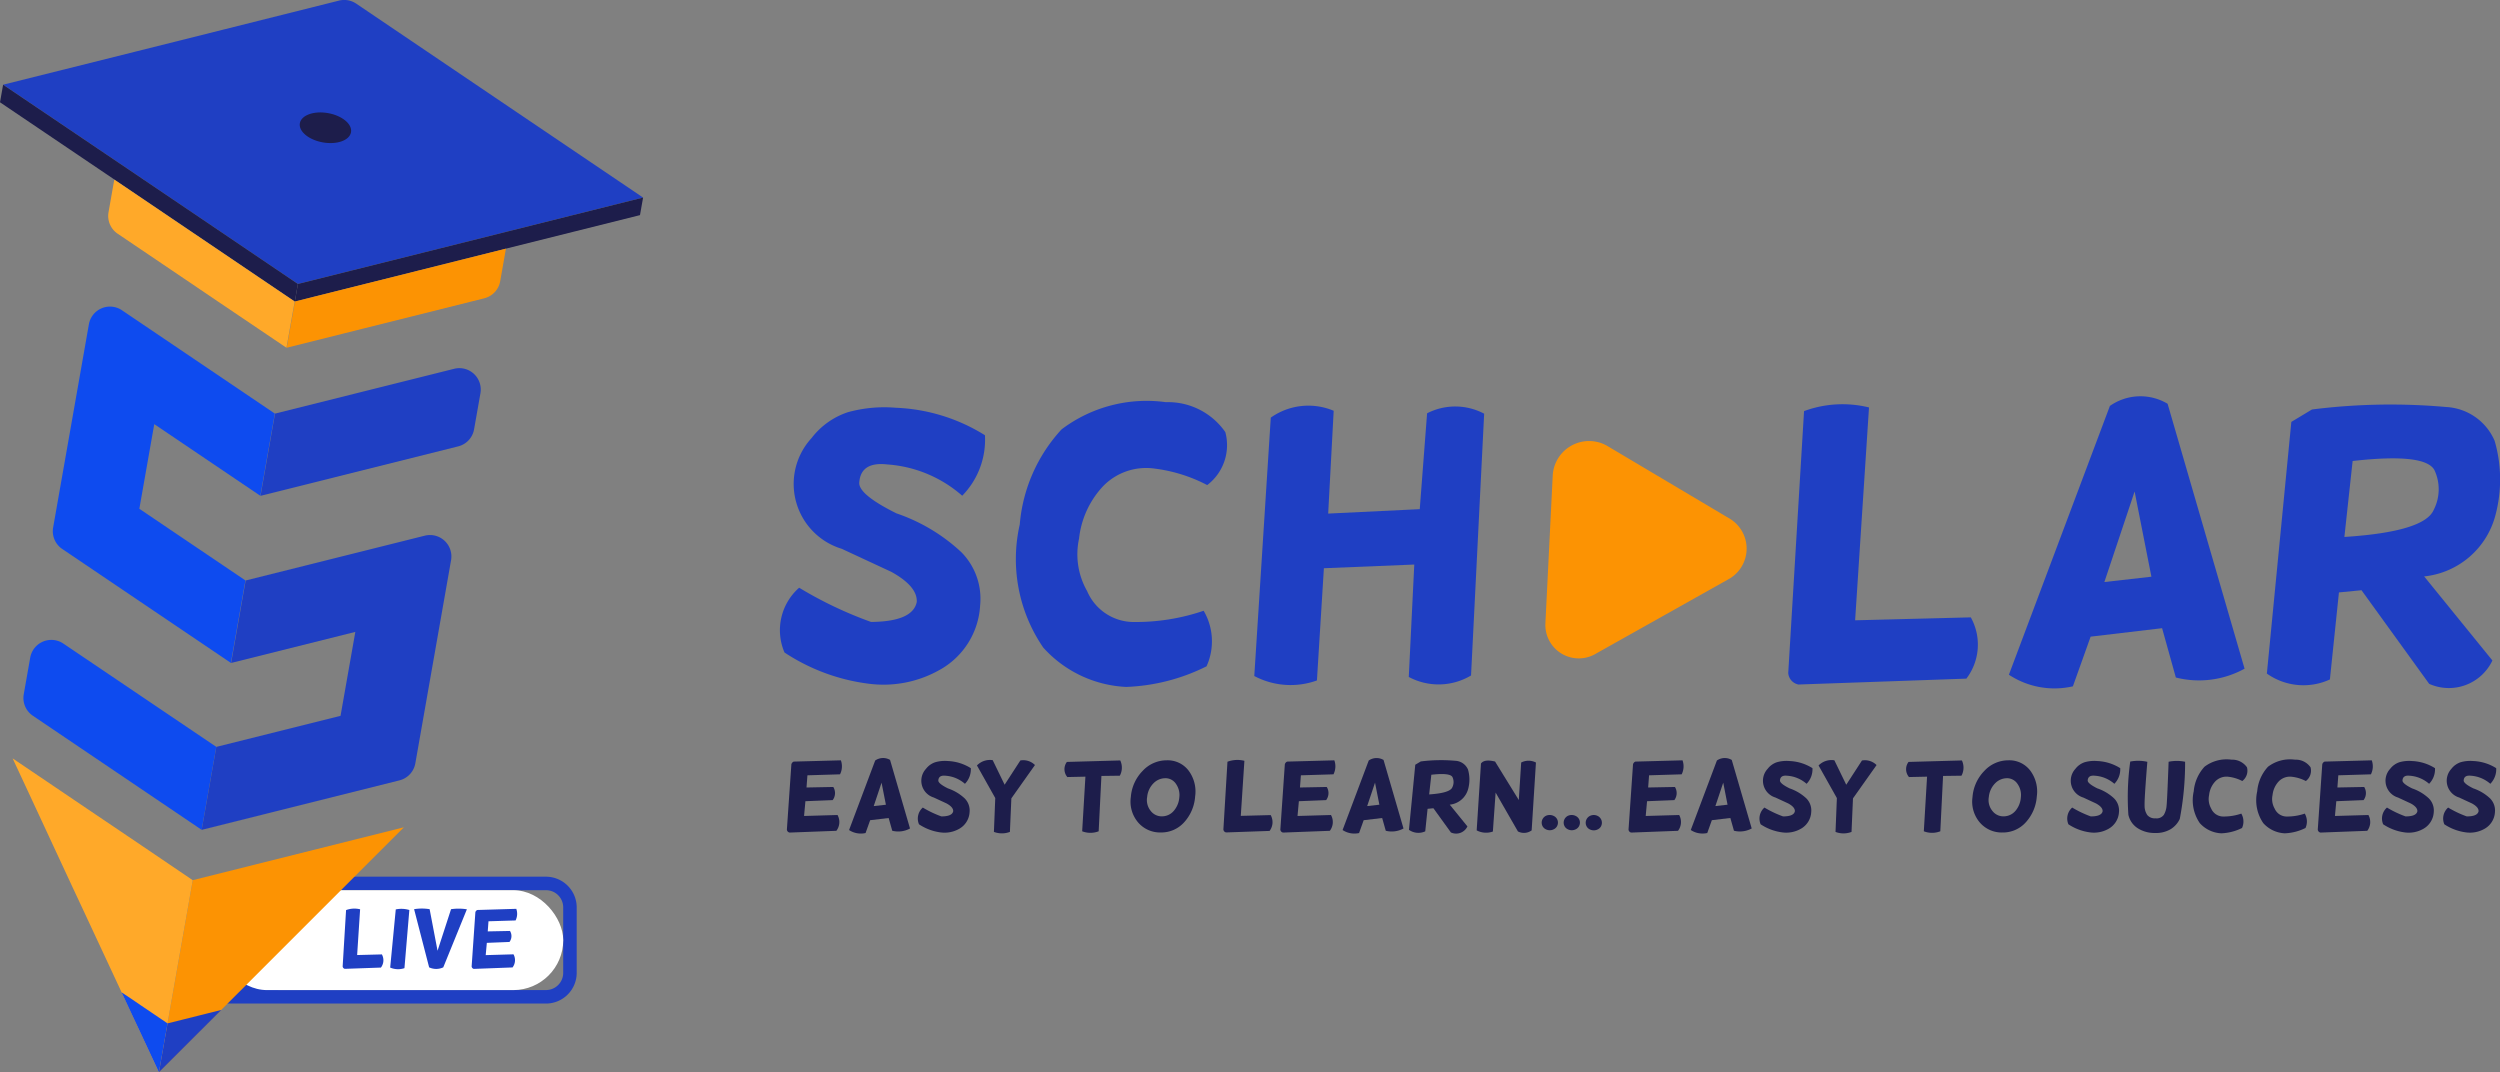 <svg xmlns="http://www.w3.org/2000/svg" width="90.944" height="39.007" viewBox="0 0 90.944 39.007">
  <rect x="0" y="0" width="90.944" height="39.007" fill="#808080" stroke="none"/>
  <g id="scholar-logo" transform="translate(-90 -1185)">
    <path id="Path_12316" data-name="Path 12316" d="M1209.741,782.748a.626.626,0,0,1,.626.626v2.381a.626.626,0,0,1-.626.626h-9.7a.626.626,0,0,1-.626-.626v-2.381a.626.626,0,0,1,.626-.626h9.7m0-.491h-11.829a1.118,1.118,0,0,0-1.117,1.117v2.381a1.118,1.118,0,0,0,1.117,1.117h11.829a1.119,1.119,0,0,0,1.117-1.117v-2.381a1.119,1.119,0,0,0-1.117-1.117Z" transform="translate(-1099.879 434.635)" fill="#1f3fc3"/>
    <rect id="Rectangle_2022" data-name="Rectangle 2022" width="12.591" height="3.634" rx="1.817" transform="translate(97.898 1217.383)" fill="#fff"/>
    <g id="Group_5950" data-name="Group 5950" transform="translate(90 1185)">
      <g id="Group_5949" data-name="Group 5949" transform="translate(0 0)">
        <path id="Path_12317" data-name="Path 12317" d="M1178.484,594.483l-4.876,1.221-3.162.792-4.518,1.13-3.859-2.609-2.7-1.826-4.165-2.814,4.876-1.219,3.162-.792,4.18-1.048a.78.78,0,0,1,.626.11l3.57,2.414,2.7,1.826Z" transform="translate(-1155.09 -587.296)" fill="#1f3fc3"/>
        <path id="Path_12318" data-name="Path 12318" d="M1232.743,631.231l-.113.639-4.876,1.219-3.162.792-3.746.938-.772.194.113-.639,4.518-1.13,3.162-.792Z" transform="translate(-1209.349 -624.044)" fill="#1d1d4b"/>
        <path id="Path_12319" data-name="Path 12319" d="M1165.351,613.385l-.113.639-.659-.447-3.2-2.163-2.7-1.825-4.165-2.813.113-.639,4.165,2.813,2.7,1.825Z" transform="translate(-1154.514 -603.055)" fill="#1d1d4b"/>
        <path id="Path_12320" data-name="Path 12320" d="M1226.239,642.592l-.209,1.185a.781.781,0,0,1-.578.621l-2.672.669-1.713.428-.772.194-2.032.508.3-1.681.772-.194,3.746-.938Z" transform="translate(-1207.834 -633.547)" fill="#fc9303"/>
        <path id="Path_12321" data-name="Path 12321" d="M1185.4,631.677l-.3,1.681-1.736-1.172-.66-.445-1.463-.99-2.282-1.542a.779.779,0,0,1-.331-.781l.209-1.185,2.7,1.825,3.2,2.163Z" transform="translate(-1174.68 -620.708)" fill="#ffa929"/>
        <path id="Path_12322" data-name="Path 12322" d="M1166.738,733.467l-.532,3.018-6.141-4.15a.779.779,0,0,1-.331-.781l.236-1.337a.78.78,0,0,1,1.2-.51Z" transform="translate(-1158.87 -706.298)" fill="#0e4bef"/>
        <path id="Path_12323" data-name="Path 12323" d="M1166.277,663.5l1.3-7.389a.779.779,0,0,1,1.2-.51l5.564,3.76-.527,2.991-3.859-2.607-.543,3.079,3.859,2.607-.529,3-6.141-4.149A.779.779,0,0,1,1166.277,663.5Z" transform="translate(-1164.343 -644.316)" fill="#0e4bef"/>
        <path id="Path_12324" data-name="Path 12324" d="M1212.454,673.809l.527-2.991,6.515-1.63a.779.779,0,0,1,.957.891l-.231,1.31a.779.779,0,0,1-.578.621Z" transform="translate(-1202.976 -655.772)" fill="#1f3fc3"/>
        <path id="Path_12325" data-name="Path 12325" d="M1199.361,717h0l.532-3.018,4.518-1.13.538-3.053-4.518,1.13.529-3,6.515-1.63a.779.779,0,0,1,.957.891l-1.3,7.389a.779.779,0,0,1-.578.621Z" transform="translate(-1192.023 -686.812)" fill="#1f3fc3"/>
        <g id="Group_5947" data-name="Group 5947" transform="translate(0.454 27.588)">
          <path id="Path_12326" data-name="Path 12326" d="M1189.852,780.2l1.232-6.986,2.217-.555,2.3-.576,1.345-.337,1.817-.455v0Z" transform="translate(-1184.525 -768.784)" fill="#fc9303"/>
          <path id="Path_12327" data-name="Path 12327" d="M1163.85,760.379l-1.232,6.986-2.789-5.98-.345-.737-.387-.832-1.2-2.582-.6-1.287,1.552,1.049,1.147.776,1.968,1.328Z" transform="translate(-1157.292 -755.947)" fill="#ffa929"/>
        </g>
        <g id="Group_5948" data-name="Group 5948" transform="translate(4.425 36.098)">
          <path id="Path_12328" data-name="Path 12328" d="M1189.856,814.148l.314-1.779.565-.141.586-.147.343-.086.463-.116h0Z" transform="translate(-1188.499 -811.239)" fill="#1f3fc3"/>
          <path id="Path_12329" data-name="Path 12329" d="M1183.233,809.1l-.314,1.779-.711-1.523-.088-.188-.1-.212-.307-.658-.153-.328.4.267.292.2.5.338Z" transform="translate(-1181.562 -807.969)" fill="#0e4bef"/>
        </g>
        <ellipse id="Ellipse_5" data-name="Ellipse 5" cx="0.541" cy="0.945" rx="0.541" ry="0.945" transform="translate(10.814 5.016) rotate(-80)" fill="#1d1d4b"/>
      </g>
    </g>
    <g id="Group_5952" data-name="Group 5952" transform="translate(102.469 1218.055)">
      <g id="Group_5951" data-name="Group 5951" transform="translate(0)">
        <path id="Path_12330" data-name="Path 12330" d="M1231.372,789.392l-.108,1.664.9-.023a.438.438,0,0,1-.035.479l-1.312.046a.1.1,0,0,1-.08-.091l.124-2.046A.866.866,0,0,1,1231.372,789.392Z" transform="translate(-1230.741 -789.369)" fill="#1f3fc3"/>
        <path id="Path_12331" data-name="Path 12331" d="M1241.488,789.4a1,1,0,0,1,.494.022l-.178,2.115a.723.723,0,0,1-.519-.021Z" transform="translate(-1239.56 -789.373)" fill="#1f3fc3"/>
        <path id="Path_12332" data-name="Path 12332" d="M1248.527,789.388l-.859,2.112a.606.606,0,0,1-.514,0l-.547-2.116a1.741,1.741,0,0,1,.565,0l.288,1.512.491-1.512A1.926,1.926,0,0,1,1248.527,789.388Z" transform="translate(-1244.012 -789.365)" fill="#1f3fc3"/>
        <path id="Path_12333" data-name="Path 12333" d="M1261.024,789.4a.536.536,0,0,1-.026.423l-.985.03-.027.368.809-.016a.353.353,0,0,1-.018.4l-.824.033-.041.446,1.011-.029a.436.436,0,0,1-.035.477l-1.408.053a.1.1,0,0,1-.08-.091l.136-1.971a.123.123,0,0,1,.071-.081Z" transform="translate(-1254.712 -789.394)" fill="#1f3fc3"/>
      </g>
    </g>
    <g id="Group_9" data-name="Group 9" transform="translate(-14.24 669.291)">
      <g id="Group_8" data-name="Group 8" transform="translate(112.031 516.763)">
        <g id="Group_7" data-name="Group 7" transform="translate(20.603 13.362)">
          <g id="Group_5" data-name="Group 5">
            <path id="Path_14" data-name="Path 14" d="M238.313,609.955a2.057,2.057,0,0,1,.533-2.356,14.538,14.538,0,0,0,2.616,1.245q1.514-.013,1.662-.723.035-.569-.926-1.1l-1.8-.837a2.466,2.466,0,0,1-1.1-4.029,2.753,2.753,0,0,1,1.318-.94,4.962,4.962,0,0,1,1.742-.163,6.6,6.6,0,0,1,3.247,1,2.907,2.907,0,0,1-.827,2.2,4.62,4.62,0,0,0-2.728-1.138q-.961-.107-1.017.656-.035.435,1.353,1.124a6.539,6.539,0,0,1,2.36,1.412,2.41,2.41,0,0,1,.684,1.934,2.863,2.863,0,0,1-1.5,2.363,4.146,4.146,0,0,1-2.552.488A7.165,7.165,0,0,1,238.313,609.955Z" transform="translate(-238.169 -600.635)" fill="#1f3fc3"/>
            <path id="Path_15" data-name="Path 15" d="M298.4,600.787a1.823,1.823,0,0,1-.659,1.927,5.61,5.61,0,0,0-1.914-.6,2.185,2.185,0,0,0-1.865.632,3.3,3.3,0,0,0-.883,1.918,2.7,2.7,0,0,0,.294,1.907A1.849,1.849,0,0,0,295,607.694a7.646,7.646,0,0,0,2.612-.408,2.2,2.2,0,0,1,.105,2.021,7.109,7.109,0,0,1-2.924.75,4.331,4.331,0,0,1-3.016-1.432,5.691,5.691,0,0,1-.855-4.477,5.816,5.816,0,0,1,1.521-3.46,5.135,5.135,0,0,1,3.794-.99A2.537,2.537,0,0,1,298.4,600.787Z" transform="translate(-282.22 -599.484)" fill="#1f3fc3"/>
            <path id="Path_16" data-name="Path 16" d="M346.566,600.864l-.2,3.74,3.331-.161.267-3.487a2.244,2.244,0,0,1,2.076.014l-.477,9.523a2.3,2.3,0,0,1-2.265.054l.2-4.089-3.288.134-.253,4.082a2.821,2.821,0,0,1-2.279-.161l.6-9.4A2.368,2.368,0,0,1,346.566,600.864Z" transform="translate(-326.444 -600.337)" fill="#1f3fc3"/>
            <path id="Path_17" data-name="Path 17" d="M465.535,600.526l-.505,7.743,4.208-.107a2.041,2.041,0,0,1-.161,2.229l-6.109.214a.46.46,0,0,1-.371-.422l.575-9.524A4.041,4.041,0,0,1,465.535,600.526Z" transform="translate(-425.939 -600.12)" fill="#1f3fc3"/>
            <path id="Path_18" data-name="Path 18" d="M517.529,598.843l2.8,9.637a3.429,3.429,0,0,1-2.5.321l-.5-1.794-2.6.308-.645,1.807a3.009,3.009,0,0,1-2.328-.422l3.674-9.778A1.93,1.93,0,0,1,517.529,598.843Zm-1.2,3.192-1.1,3.293,1.711-.194Z" transform="translate(-467.071 -598.571)" fill="#1f3fc3"/>
            <path id="Path_19" data-name="Path 19" d="M570.842,600.568a22.791,22.791,0,0,1,4.88-.09,2.035,2.035,0,0,1,1.764,1.228,5.037,5.037,0,0,1,.032,2.7,3,3,0,0,1-2.595,2.235l2.483,3.058a1.753,1.753,0,0,1-2.3.85l-2.462-3.406-.821.08-.329,3.166a2.3,2.3,0,0,1-2.293-.214l.89-9.155Zm1.479,1.874-.3,2.763q2.9-.187,3.247-.98a1.643,1.643,0,0,0,.035-1.439q-.315-.645-2.981-.344Z" transform="translate(-515.132 -600.088)" fill="#1f3fc3"/>
          </g>
          <g id="Group_6" data-name="Group 6" transform="translate(0.24 13.159)">
            <path id="Path_20" data-name="Path 20" d="M241.592,679.65a.643.643,0,0,1-.031.509l-1.186.036-.033.443.974-.019a.425.425,0,0,1-.022.478l-.992.04-.049.537,1.217-.035a.525.525,0,0,1-.042.575l-1.7.064a.119.119,0,0,1-.1-.109l.163-2.373a.148.148,0,0,1,.085-.1Z" transform="translate(-239.637 -679.566)" fill="#1d1d4b"/>
            <path id="Path_21" data-name="Path 21" d="M254.919,679.206l.725,2.492a.887.887,0,0,1-.646.083l-.131-.464-.673.08-.167.467a.778.778,0,0,1-.6-.109l.95-2.529a.5.5,0,0,1,.543-.021Zm-.31.826-.285.852.443-.05Z" transform="translate(-251.174 -679.135)" fill="#1d1d4b"/>
            <path id="Path_22" data-name="Path 22" d="M268.785,682.078a.532.532,0,0,1,.138-.609,3.786,3.786,0,0,0,.676.322q.392,0,.43-.187.009-.147-.239-.284l-.466-.216a.637.637,0,0,1-.286-1.042.707.707,0,0,1,.341-.243,1.285,1.285,0,0,1,.451-.043,1.7,1.7,0,0,1,.84.26.751.751,0,0,1-.214.569,1.193,1.193,0,0,0-.705-.294c-.165-.018-.254.038-.263.17q-.009.113.35.291a1.685,1.685,0,0,1,.61.365.622.622,0,0,1,.177.5.74.74,0,0,1-.388.611,1.072,1.072,0,0,1-.66.126A1.853,1.853,0,0,1,268.785,682.078Z" transform="translate(-263.988 -679.667)" fill="#1d1d4b"/>
            <path id="Path_23" data-name="Path 23" d="M282.483,679.576l.434.893.572-.882a.6.6,0,0,1,.531.166l-.858,1.212-.053,1.22a.813.813,0,0,1-.582,0l.049-1.231-.666-1.186A.658.658,0,0,1,282.483,679.576Z" transform="translate(-275.005 -679.498)" fill="#1d1d4b"/>
            <path id="Path_24" data-name="Path 24" d="M303.421,679.671a.616.616,0,0,1-.015.555l-.67.009-.1,2.013a.827.827,0,0,1-.6,0l.118-1.987-.658.014a.441.441,0,0,1-.016-.55Z" transform="translate(-291.303 -679.583)" fill="#1d1d4b"/>
            <path id="Path_25" data-name="Path 25" d="M317.439,679.636a.956.956,0,0,1,.792.372,1.268,1.268,0,0,1,.24.943,1.552,1.552,0,0,1-.4.94,1.113,1.113,0,0,1-.848.37,1.049,1.049,0,0,1-.823-.361,1.168,1.168,0,0,1-.268-.927,1.52,1.52,0,0,1,.43-.952A1.19,1.19,0,0,1,317.439,679.636Zm-.051.652a.6.6,0,0,0-.431.183.812.812,0,0,0-.231.5.624.624,0,0,0,.134.512.5.5,0,0,0,.421.191.561.561,0,0,0,.414-.2.841.841,0,0,0,.2-.483.7.7,0,0,0-.117-.491A.459.459,0,0,0,317.389,680.287Z" transform="translate(-303.629 -679.553)" fill="#1d1d4b"/>
            <path id="Path_26" data-name="Path 26" d="M337.585,679.622l-.131,2,1.088-.028a.528.528,0,0,1-.041.576l-1.58.055a.119.119,0,0,1-.1-.109l.148-2.463a1.044,1.044,0,0,1,.612-.035Z" transform="translate(-320.951 -679.518)" fill="#1d1d4b"/>
            <path id="Path_27" data-name="Path 27" d="M351.493,679.65a.646.646,0,0,1-.031.509l-1.186.036-.033.443.974-.019a.425.425,0,0,1-.022.478l-.992.04-.049.537,1.217-.035a.525.525,0,0,1-.042.575l-1.7.064a.119.119,0,0,1-.1-.109l.163-2.373a.147.147,0,0,1,.085-.1Z" transform="translate(-331.587 -679.566)" fill="#1d1d4b"/>
            <path id="Path_28" data-name="Path 28" d="M364.823,679.206l.726,2.493a.887.887,0,0,1-.645.083l-.131-.464-.673.08-.167.467a.779.779,0,0,1-.6-.109l.951-2.529A.5.5,0,0,1,364.823,679.206Zm-.31.826-.285.852.443-.05Z" transform="translate(-343.127 -679.136)" fill="#1d1d4b"/>
            <path id="Path_29" data-name="Path 29" d="M378.6,679.655a5.888,5.888,0,0,1,1.262-.023.526.526,0,0,1,.455.318,1.3,1.3,0,0,1,.008.7.775.775,0,0,1-.671.578l.642.791a.453.453,0,0,1-.6.22l-.637-.881-.212.021-.085.819a.593.593,0,0,1-.593-.055l.23-2.368Zm.383.485-.078.715q.749-.049.84-.254a.425.425,0,0,0,.009-.372Q379.676,680.061,378.986,680.139Z" transform="translate(-355.549 -679.531)" fill="#1d1d4b"/>
            <path id="Path_30" data-name="Path 30" d="M393.852,679.734l.863,1.4.087-1.364a.58.58,0,0,1,.537,0l-.156,2.468a.474.474,0,0,1-.5.038l-.811-1.412-.1,1.416a.731.731,0,0,1-.589-.042l.156-2.432Q393.462,679.637,393.852,679.734Z" transform="translate(-368.099 -679.606)" fill="#1d1d4b"/>
            <path id="Path_31" data-name="Path 31" d="M407.986,691.826a.314.314,0,0,1,.145.036.269.269,0,0,1,.111.1.274.274,0,0,1,0,.282.263.263,0,0,1-.11.1.317.317,0,0,1-.295,0,.264.264,0,0,1-.109-.1.277.277,0,0,1,.111-.386A.312.312,0,0,1,407.986,691.826Z" transform="translate(-380.241 -689.753)" fill="#1d1d4b"/>
            <path id="Path_32" data-name="Path 32" d="M412.88,691.826a.314.314,0,0,1,.145.036.268.268,0,0,1,.111.1.273.273,0,0,1,.04.142.277.277,0,0,1-.039.14.263.263,0,0,1-.11.1.317.317,0,0,1-.295,0,.264.264,0,0,1-.109-.1.277.277,0,0,1,.111-.386A.313.313,0,0,1,412.88,691.826Z" transform="translate(-384.336 -689.753)" fill="#1d1d4b"/>
            <path id="Path_33" data-name="Path 33" d="M417.787,691.826a.314.314,0,0,1,.145.036.276.276,0,0,1,.112.386.263.263,0,0,1-.11.1.316.316,0,0,1-.294,0,.261.261,0,0,1-.109-.1.278.278,0,0,1,.11-.386A.313.313,0,0,1,417.787,691.826Z" transform="translate(-388.443 -689.753)" fill="#1d1d4b"/>
            <path id="Path_34" data-name="Path 34" d="M429.042,679.65a.644.644,0,0,1-.031.509l-1.186.036-.033.443.974-.019a.425.425,0,0,1-.022.478l-.992.04-.049.537,1.217-.035a.526.526,0,0,1-.042.575l-1.7.064a.119.119,0,0,1-.1-.109l.163-2.373a.149.149,0,0,1,.086-.1Z" transform="translate(-396.47 -679.566)" fill="#1d1d4b"/>
            <path id="Path_35" data-name="Path 35" d="M442.37,679.206l.726,2.492a.888.888,0,0,1-.646.083l-.131-.464-.673.08-.167.467a.778.778,0,0,1-.6-.109l.951-2.529A.5.5,0,0,1,442.37,679.206Zm-.31.826-.285.852.442-.05Z" transform="translate(-408.007 -679.136)" fill="#1d1d4b"/>
            <path id="Path_36" data-name="Path 36" d="M456.236,682.078a.533.533,0,0,1,.138-.609,3.786,3.786,0,0,0,.677.322q.392,0,.43-.187.009-.147-.24-.284l-.466-.216a.637.637,0,0,1-.286-1.042.707.707,0,0,1,.341-.243,1.287,1.287,0,0,1,.451-.043,1.7,1.7,0,0,1,.84.26.751.751,0,0,1-.214.569,1.193,1.193,0,0,0-.705-.294q-.248-.028-.263.169-.009.113.35.291a1.688,1.688,0,0,1,.61.365.622.622,0,0,1,.177.5.74.74,0,0,1-.388.611,1.071,1.071,0,0,1-.66.126A1.853,1.853,0,0,1,456.236,682.078Z" transform="translate(-420.822 -679.667)" fill="#1d1d4b"/>
            <path id="Path_37" data-name="Path 37" d="M469.933,679.577l.434.893.572-.882a.6.6,0,0,1,.531.166l-.858,1.212-.053,1.22a.812.812,0,0,1-.582,0l.049-1.231-.666-1.186a.659.659,0,0,1,.572-.189Z" transform="translate(-431.839 -679.498)" fill="#1d1d4b"/>
            <path id="Path_38" data-name="Path 38" d="M490.872,679.671a.617.617,0,0,1-.015.555l-.67.009-.1,2.013a.827.827,0,0,1-.6,0l.118-1.987-.658.014a.44.44,0,0,1-.016-.55Z" transform="translate(-448.137 -679.583)" fill="#1d1d4b"/>
            <path id="Path_39" data-name="Path 39" d="M504.89,679.636a.956.956,0,0,1,.792.372,1.269,1.269,0,0,1,.24.943,1.554,1.554,0,0,1-.4.94,1.113,1.113,0,0,1-.848.371,1.049,1.049,0,0,1-.823-.361,1.169,1.169,0,0,1-.268-.927,1.52,1.52,0,0,1,.43-.952A1.189,1.189,0,0,1,504.89,679.636Zm-.051.652a.6.6,0,0,0-.431.183.812.812,0,0,0-.231.5.625.625,0,0,0,.134.512.5.5,0,0,0,.421.191.561.561,0,0,0,.414-.2.841.841,0,0,0,.195-.483.7.7,0,0,0-.117-.491A.46.46,0,0,0,504.839,680.287Z" transform="translate(-460.462 -679.553)" fill="#1d1d4b"/>
            <path id="Path_40" data-name="Path 40" d="M524.78,682.078a.532.532,0,0,1,.138-.609,3.776,3.776,0,0,0,.676.322q.392,0,.43-.187c.006-.1-.074-.193-.239-.284l-.466-.216a.638.638,0,0,1-.286-1.042.709.709,0,0,1,.341-.243,1.288,1.288,0,0,1,.451-.043,1.705,1.705,0,0,1,.84.26.751.751,0,0,1-.214.569,1.193,1.193,0,0,0-.706-.294q-.249-.028-.263.169c-.006.075.111.172.35.291a1.686,1.686,0,0,1,.61.365.624.624,0,0,1,.177.5.741.741,0,0,1-.388.611,1.071,1.071,0,0,1-.66.126A1.855,1.855,0,0,1,524.78,682.078Z" transform="translate(-478.17 -679.667)" fill="#1d1d4b"/>
            <path id="Path_41" data-name="Path 41" d="M538.3,679.772a1.506,1.506,0,0,1,.622.009q-.111,1.375-.1,1.6a.59.59,0,0,0,.1.339.358.358,0,0,0,.3.117.324.324,0,0,0,.3-.127.764.764,0,0,0,.1-.331q.022-.206.074-1.6a1.462,1.462,0,0,1,.6,0,10.917,10.917,0,0,1-.194,2.08.87.87,0,0,1-.327.37,1.048,1.048,0,0,1-.575.141,1.134,1.134,0,0,1-.623-.17.775.775,0,0,1-.345-.494A9.383,9.383,0,0,1,538.3,679.772Z" transform="translate(-489.441 -679.643)" fill="#1d1d4b"/>
            <path id="Path_42" data-name="Path 42" d="M554.725,679.692a.472.472,0,0,1-.17.5,1.446,1.446,0,0,0-.495-.154.566.566,0,0,0-.483.163.852.852,0,0,0-.229.5.7.7,0,0,0,.076.493.478.478,0,0,0,.42.289,1.981,1.981,0,0,0,.675-.106.569.569,0,0,1,.027.523,1.841,1.841,0,0,1-.756.194,1.12,1.12,0,0,1-.78-.37,1.47,1.47,0,0,1-.221-1.158,1.506,1.506,0,0,1,.393-.895,1.329,1.329,0,0,1,.981-.256A.656.656,0,0,1,554.725,679.692Z" transform="translate(-501.62 -679.355)" fill="#1d1d4b"/>
            <path id="Path_43" data-name="Path 43" d="M568.882,679.692a.471.471,0,0,1-.171.5,1.446,1.446,0,0,0-.5-.154.566.566,0,0,0-.482.163.856.856,0,0,0-.229.5.7.7,0,0,0,.076.493.478.478,0,0,0,.42.289,1.984,1.984,0,0,0,.676-.106.57.57,0,0,1,.027.523,1.839,1.839,0,0,1-.756.194,1.119,1.119,0,0,1-.78-.37,1.47,1.47,0,0,1-.221-1.158,1.5,1.5,0,0,1,.394-.895,1.328,1.328,0,0,1,.981-.256A.656.656,0,0,1,568.882,679.692Z" transform="translate(-513.464 -679.355)" fill="#1d1d4b"/>
            <path id="Path_44" data-name="Path 44" d="M582.548,679.65a.644.644,0,0,1-.031.509l-1.186.036-.033.443.974-.019a.424.424,0,0,1-.022.478l-.992.04-.049.537,1.217-.035a.526.526,0,0,1-.042.575l-1.7.064a.119.119,0,0,1-.1-.109l.163-2.373a.148.148,0,0,1,.085-.1Z" transform="translate(-524.903 -679.566)" fill="#1d1d4b"/>
            <path id="Path_45" data-name="Path 45" d="M594.88,682.078a.532.532,0,0,1,.138-.609,3.776,3.776,0,0,0,.676.322q.392,0,.43-.187.009-.147-.239-.284l-.466-.216a.638.638,0,0,1-.286-1.042.709.709,0,0,1,.341-.243,1.288,1.288,0,0,1,.451-.043,1.706,1.706,0,0,1,.84.26.751.751,0,0,1-.214.569,1.193,1.193,0,0,0-.705-.294q-.249-.028-.263.17-.009.113.35.291a1.683,1.683,0,0,1,.61.365.623.623,0,0,1,.177.5.74.74,0,0,1-.388.611,1.071,1.071,0,0,1-.66.126A1.855,1.855,0,0,1,594.88,682.078Z" transform="translate(-536.82 -679.667)" fill="#1d1d4b"/>
            <path id="Path_46" data-name="Path 46" d="M608.508,682.078a.532.532,0,0,1,.138-.609,3.775,3.775,0,0,0,.677.322q.392,0,.43-.187.009-.147-.239-.284l-.466-.216a.638.638,0,0,1-.285-1.042.709.709,0,0,1,.341-.243,1.288,1.288,0,0,1,.451-.043,1.706,1.706,0,0,1,.84.26.751.751,0,0,1-.214.569,1.194,1.194,0,0,0-.706-.294q-.249-.028-.263.169-.009.113.35.291a1.686,1.686,0,0,1,.61.365.623.623,0,0,1,.177.5.74.74,0,0,1-.388.611,1.071,1.071,0,0,1-.66.126A1.855,1.855,0,0,1,608.508,682.078Z" transform="translate(-548.223 -679.667)" fill="#1d1d4b"/>
          </g>
        </g>
      </g>
      <path id="Path_47" data-name="Path 47" d="M415.247,611.328a1.272,1.272,0,0,1-.109,2.2l-2.39,1.342-2.39,1.342a1.216,1.216,0,0,1-1.849-1.1l.133-2.683.133-2.683a1.325,1.325,0,0,1,1.958-1.1l2.257,1.341Z" transform="translate(-248.051 -76.731)" fill="#fc9303"/>
    </g>
  </g>
</svg>
